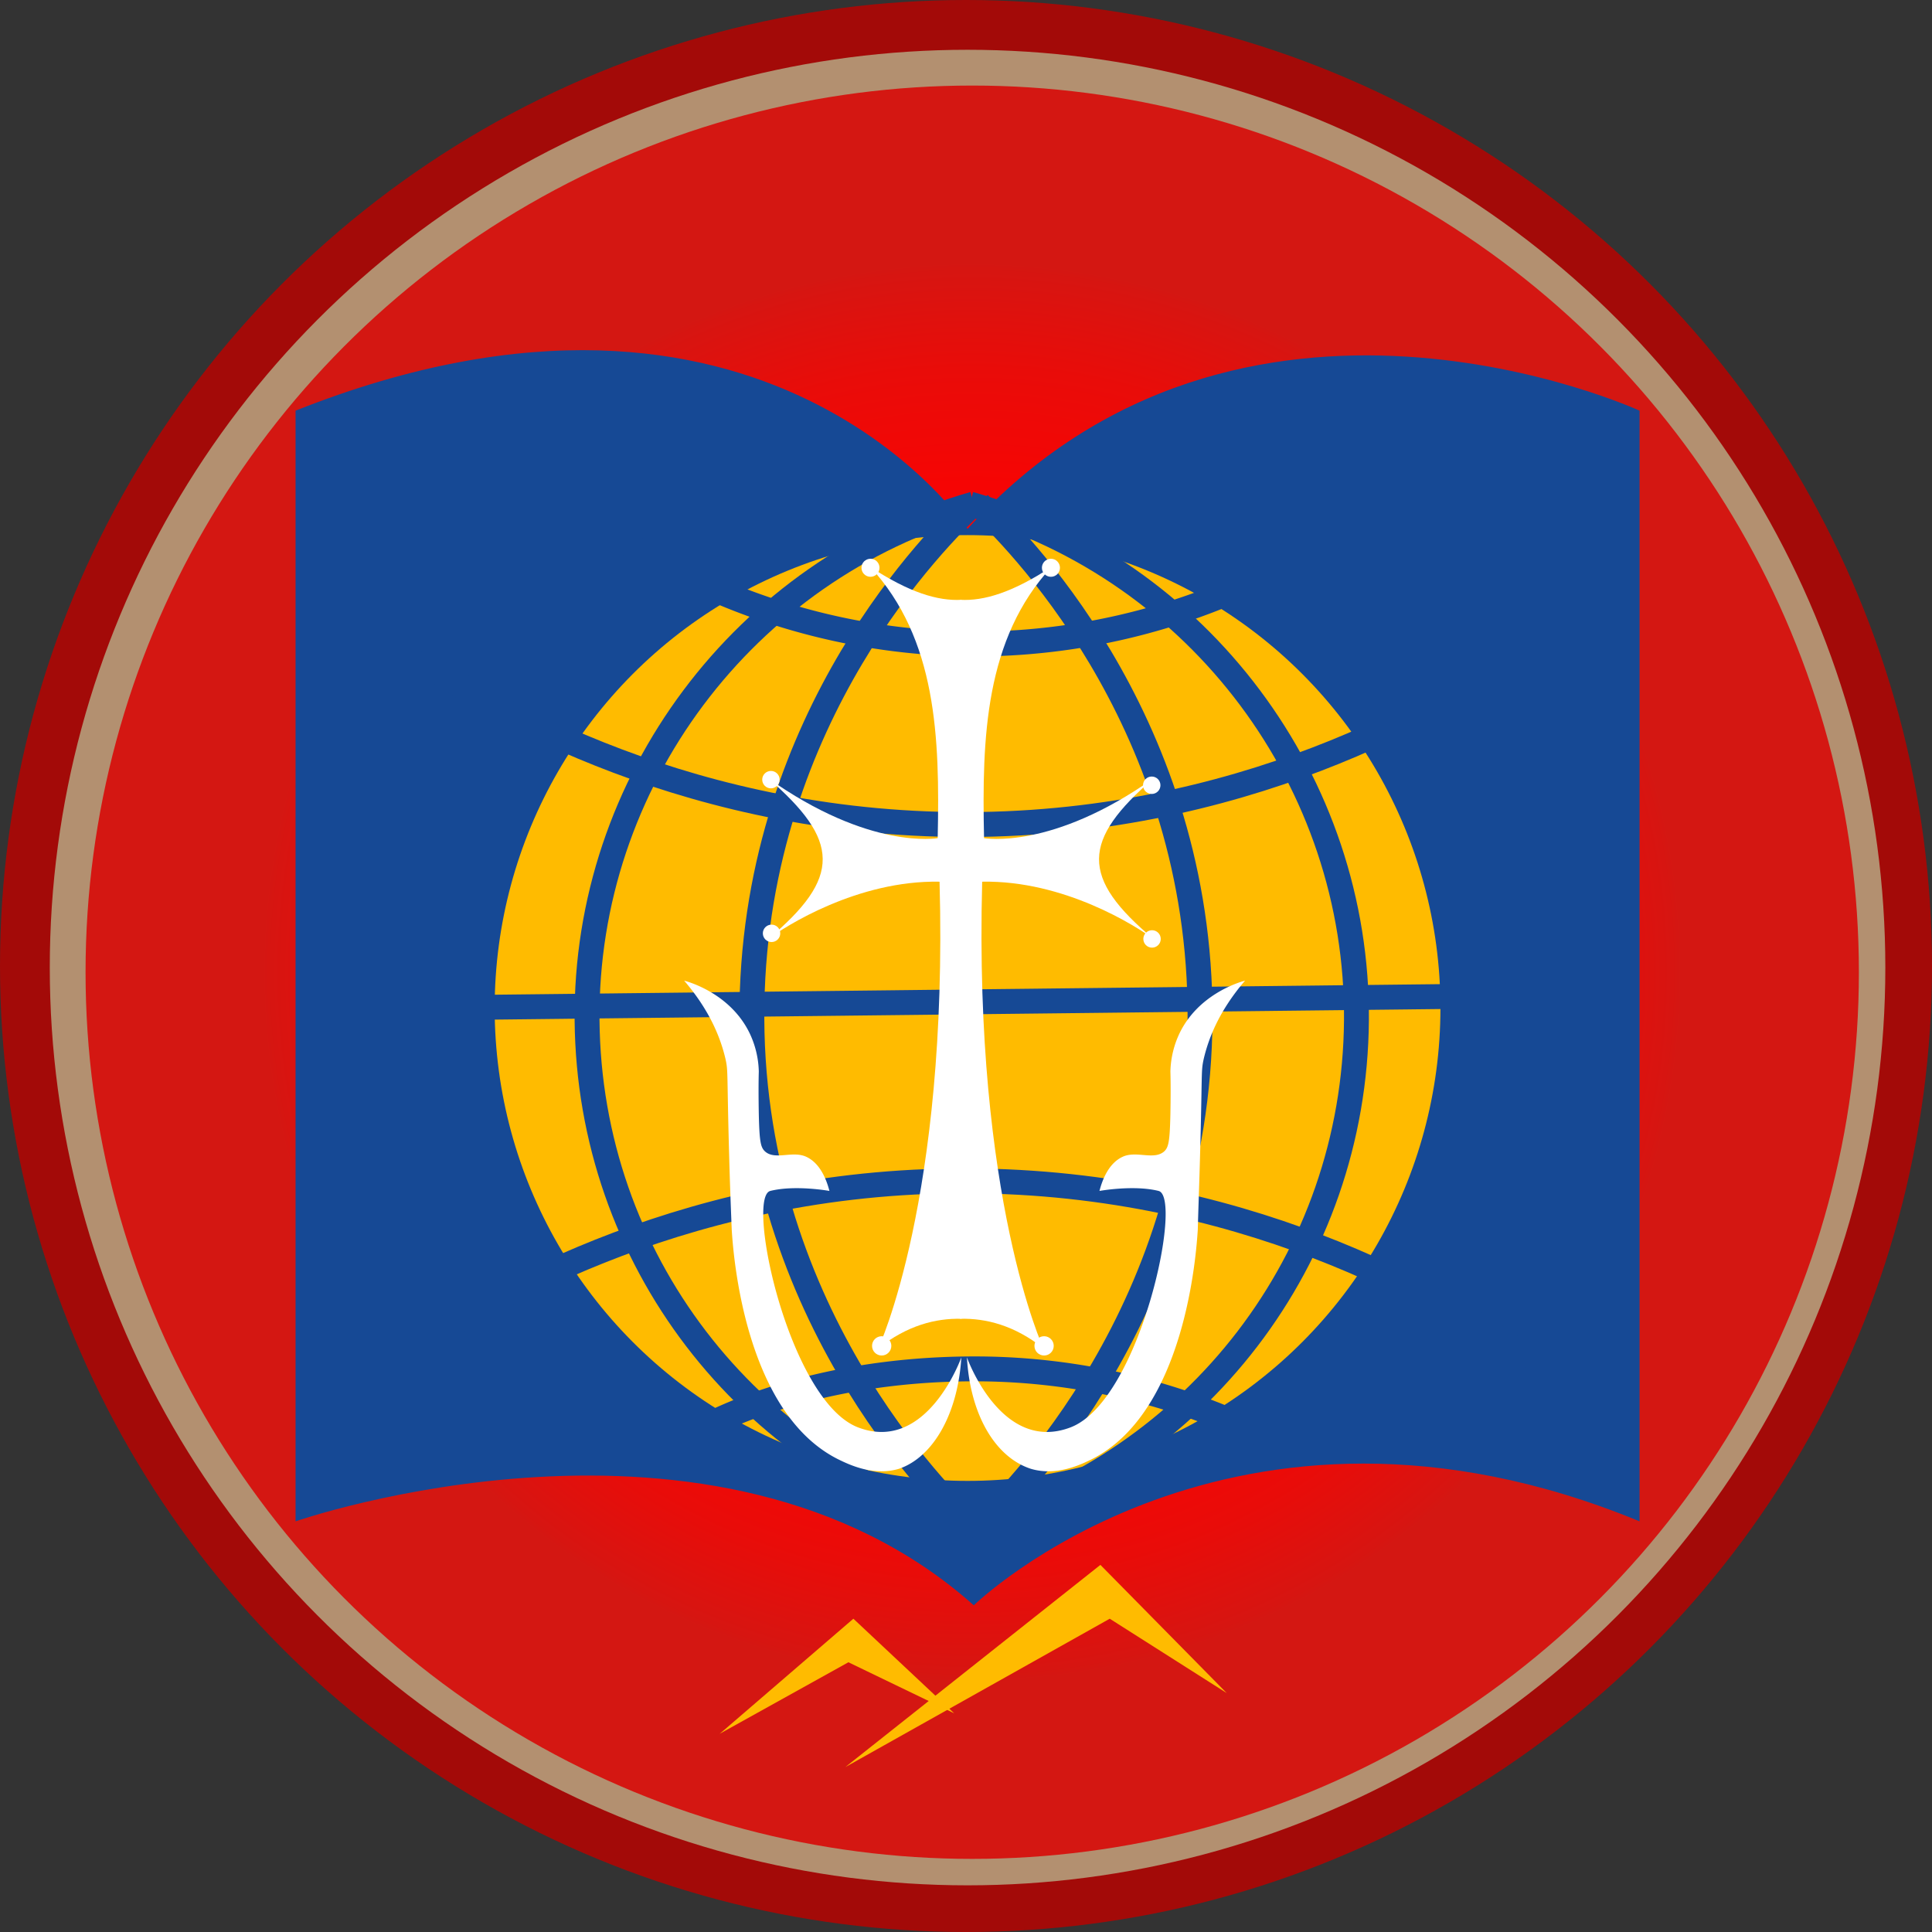<svg xmlns="http://www.w3.org/2000/svg" viewBox="0 0 621 621"><rect x="0" y="0" width="621" height="621" fill="#333333" stroke="none"/><defs><radialGradient id="radial-gradient" cx="312.5" cy="312.5" r="285" gradientUnits="userSpaceOnUse"><stop offset="0" stop-color="red"/><stop offset=".38" stop-color="#fd0101"/><stop offset=".55" stop-color="#f60504"/><stop offset=".68" stop-color="#e90c09"/><stop offset=".79" stop-color="#d71511"/><stop offset=".8" stop-color="#d41712"/></radialGradient></defs><circle cx="310.5" cy="310.5" r="310.5" fill="#a30a08" id="Layer_2"/><circle cx="311" cy="311" r="295" fill="#b39070" id="Layer_3"/><circle cx="312.5" cy="312.5" r="285" fill="url(#radial-gradient)" id="Layer_4"/><path d="M110 144v357s135-47 218 27c0 0 83-81 214-27V144s-128-59-216 38c0 0-65-98-216-38z" transform="translate(-15 -12)" fill="#164995" id="Layer_5"/><circle fill="#fb0" cx="311" cy="324" r="152" id="Layer_6"/><g id="Layer_7"><path fill="none" stroke="#164995" stroke-miterlimit="10" stroke-width="8px" d="M134 324l358-4"/><path fill="none" stroke="#164995" stroke-miterlimit="10" stroke-width="8px" d="M149 223.6c23 15.4 88.6 54.8 181 53.4 90.7-1.4 154.2-41.4 177-57.4M149 445c23.1-15.4 88.6-54.9 181-53.4C420.7 393 484.2 433 507 449" transform="translate(-15 -12)"/></g><g id="Layer_8"><path fill="none" stroke="#164995" stroke-miterlimit="10" stroke-width="8px" d="M328 174c-73.9 21.2-125 89.5-124.3 166S255.1 482.1 328 503" transform="translate(-15 -12)"/><path fill="none" stroke="#164995" stroke-miterlimit="10" stroke-width="8px" d="M326.7 174c73.9 21.2 124.9 89.5 124.3 166s-51.4 142.1-124.3 163" transform="translate(-15 -12)"/></g><g id="Layer_9"><path fill="none" stroke="#164995" stroke-miterlimit="10" stroke-width="8px" d="M327.7 174c-10.8 10.2-69.5 67.7-71 160.8-1.6 97.5 60.8 158.5 71 168.2M329.7 174c10.8 10.2 69.5 67.7 71 160.8 1.6 97.5-60.8 158.5-71 168.2" transform="translate(-15 -12)"/></g><g id="Layer_10"><path fill="none" stroke="#164995" stroke-miterlimit="10" stroke-width="8px" d="M214 185a211.4 211.4 0 0 0 116 34 211.3 211.3 0 0 0 113-34M238 472.6s33.4-21 92-20.6a210.5 210.5 0 0 1 90.8 21.4" transform="translate(-15 -12)"/></g><g id="Layer_11"><path fill="#fff" d="M324 204.8c-7.5.4-16.7-2.3-29.3-10.6 21.4 23.2 22.4 54.8 21.7 87.2 0 0-21.8 4-54.7-19.4 23.3 20.1 24 32 0 52 5.7-4.3 29-19.1 55.3-18.6 2.8 102-19.7 150-19.7 150 9.3-7.4 18.5-9.7 26.7-9.5z" transform="translate(-15 -12)"/><path fill="#fff" d="M323.7 204.8c7.5.4 16.7-2.3 29.3-10.6-21.4 23.2-22.4 54.8-21.7 87.2 0 0 21.8 4 54.7-19.4-23.3 20.1-24 32 0 52-5.7-4.3-29-19.1-55.3-18.6-2.7 102 19.7 150 19.7 150-9.3-7.4-18.5-9.7-26.7-9.5z" transform="translate(-15 -12)"/></g><g id="Layer_12"><path fill="#fff" d="M325.8 448.3s11 31 33.3 22.5 36.3-74 28.3-76-19 0-19 0c1-3.9 3.1-9 7.5-11s10 1.2 13.3-1.7c1.4-1.3 1.8-3.1 2-12 .1-5.6.1-10.3 0-13.7a30.3 30.3 0 0 1 2.9-12.2c5.9-12.3 18.5-16.3 21.1-17-8.5 9.9-11.8 18.8-13.3 25.2-.9 4.1-.4 3.8-1.2 32.1-.2 7.6-.5 15.2-.7 22.8-.5 7.8-4.1 58.8-34.2 73.8-3.3 1.6-11.2 5.5-19.5 3-11.6-3.8-19.5-17.7-20.5-35.8zM324 448.3s-11 31-33.2 22.5-36.2-74-28.2-76 19 0 19 0c-1-3.9-3.1-9-7.5-11s-10 1.2-13.2-1.7c-1.4-1.3-1.8-3.1-2-12-.1-5.6-.1-10.3 0-13.7a30.3 30.3 0 0 0-2.9-12.2c-5.9-12.3-18.5-16.3-21.1-17 8.5 9.9 11.8 18.8 13.3 25.2.9 4.1.4 3.8 1.2 32.1.2 7.6.5 15.2.8 22.8.5 7.8 4.1 58.8 34.3 73.8 3.3 1.6 11.2 5.5 19.5 3 11-3.8 18.9-17.7 20-35.8z" transform="translate(-15 -12)"/><circle fill="#fff" cx="283.4" cy="432.6" r="3.1"/><circle fill="#fff" cx="335.6" cy="432.6" r="3.1"/><circle fill="#fff" cx="247.8" cy="250.6" r="2.8"/><circle fill="#fff" cx="248" cy="300" r="2.8"/><circle fill="#fff" cx="370.2" cy="252.4" r="2.8"/><circle fill="#fff" cx="370.3" cy="301.8" r="2.8"/><circle fill="#fff" cx="279.8" cy="182.5" r="2.9"/><circle fill="#fff" cx="337.8" cy="182.5" r="2.9"/></g><g id="Layer_13"><path fill="#fb0" d="M231.3 557.3l1.2-1 41.8-36 32.4 30.4-34-16.4"/><path fill="#fb0" d="M271.7 568l85-47.7 37.6 23.9-40.6-41.2-82 65z"/></g></svg>
